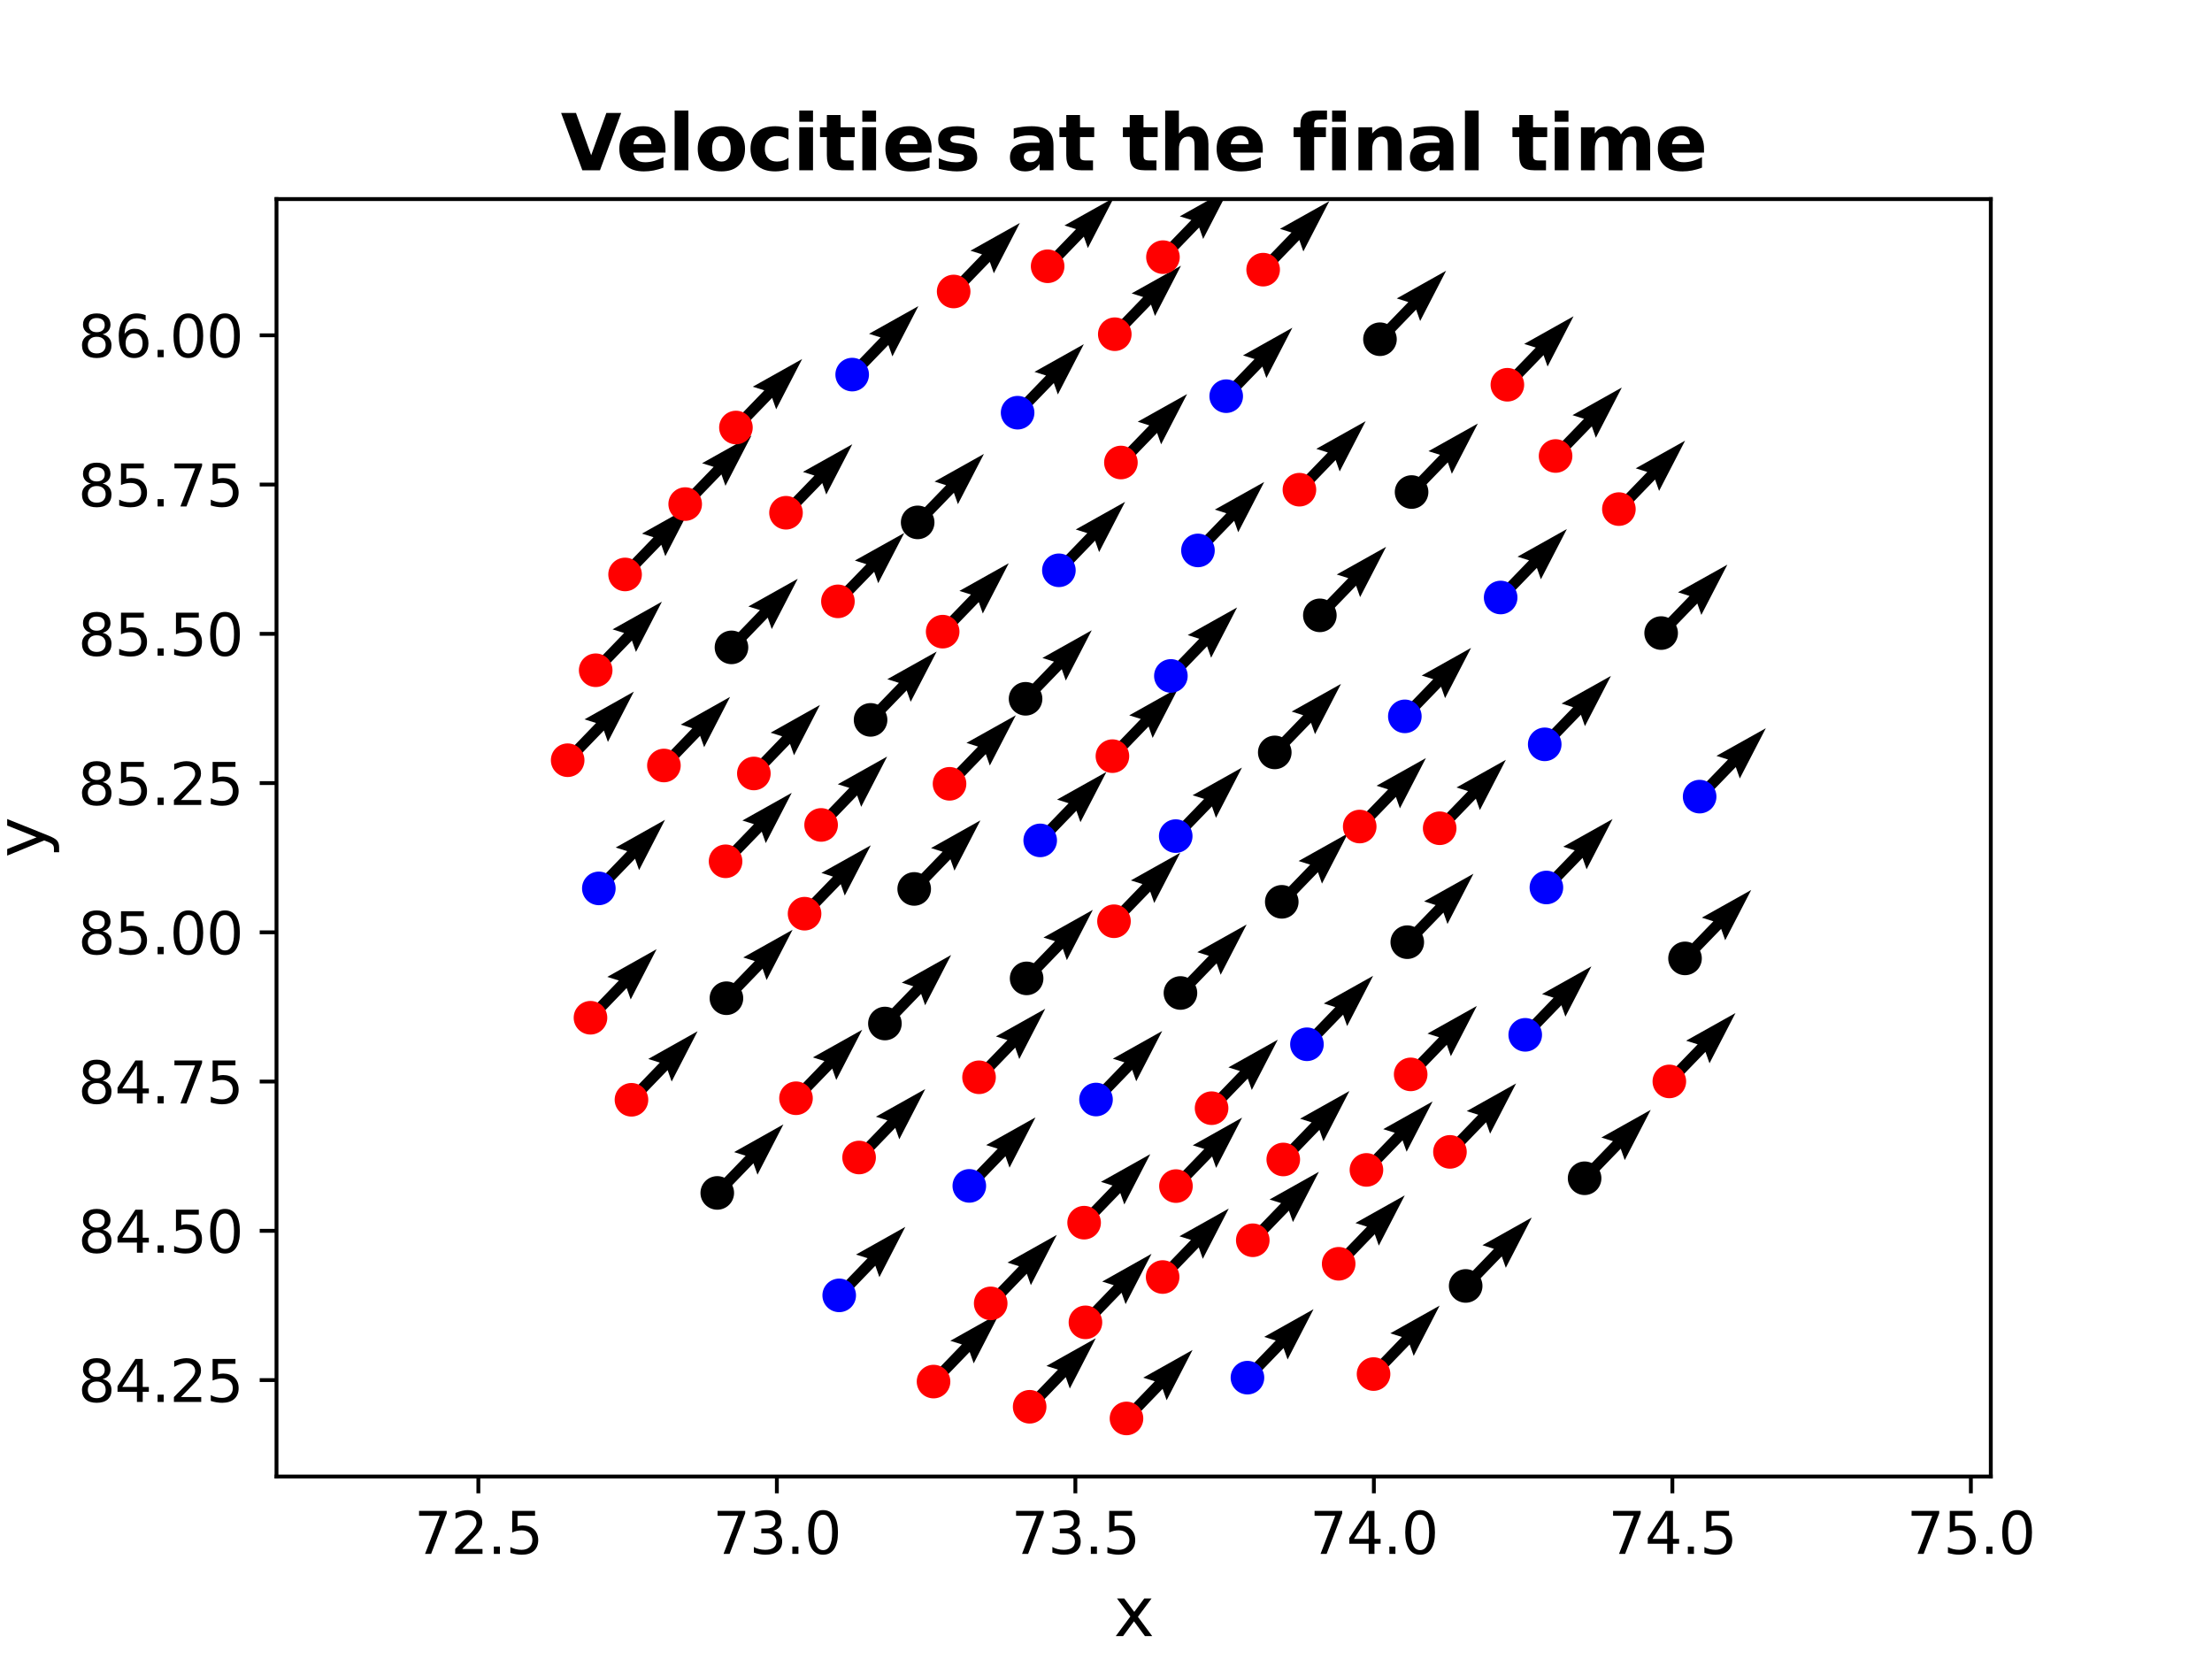 <?xml version="1.0" encoding="utf-8" standalone="no"?>
<!DOCTYPE svg PUBLIC "-//W3C//DTD SVG 1.1//EN"
  "http://www.w3.org/Graphics/SVG/1.1/DTD/svg11.dtd">
<svg xmlns:xlink="http://www.w3.org/1999/xlink" width="460.8pt" height="345.6pt" viewBox="0 0 460.8 345.6" xmlns="http://www.w3.org/2000/svg" version="1.1">
 <defs>
  <style type="text/css">*{stroke-linejoin: round; stroke-linecap: butt}</style>
 </defs>
 <g id="figure_1">
  <g id="patch_1">
   <path d="M 0 345.6 
L 460.8 345.6 
L 460.8 0 
L 0 0 
z
" style="fill: #ffffff"/>
  </g>
  <g id="axes_1">
   <g id="patch_2">
    <path d="M 57.6 307.584 
L 414.72 307.584 
L 414.72 41.472 
L 57.6 41.472 
z
" style="fill: #ffffff"/>
   </g>
   <g id="Quiver_1">
    <path d="M 243.105 140.024 
L 249.833 133.064 
L 247.425 132.306 
L 257.71 126.542 
L 252.296 137.016 
L 251.457 134.634 
L 244.729 141.593 
L 243.105 140.024 
" clip-path="url(#p0f13928bd6)"/>
    <path d="M 353.252 165.167 
L 359.973 158.221 
L 357.565 157.462 
L 367.852 151.702 
L 362.434 162.174 
L 361.596 159.792 
L 354.875 166.737 
L 353.252 165.167 
" clip-path="url(#p0f13928bd6)"/>
    <path d="M 174.01 269.067 
L 180.727 262.105 
L 178.317 261.349 
L 188.596 255.574 
L 183.193 266.054 
L 182.352 263.673 
L 175.635 270.635 
L 174.01 269.067 
" clip-path="url(#p0f13928bd6)"/>
    <path d="M 201.113 246.26 
L 207.837 239.295 
L 205.428 238.539 
L 215.709 232.767 
L 210.302 243.245 
L 209.462 240.864 
L 202.738 247.829 
L 201.113 246.26 
" clip-path="url(#p0f13928bd6)"/>
    <path d="M 271.448 216.755 
L 278.17 209.801 
L 275.761 209.043 
L 286.046 203.278 
L 280.633 213.752 
L 279.794 211.37 
L 273.072 218.325 
L 271.448 216.755 
" clip-path="url(#p0f13928bd6)"/>
    <path d="M 259.054 286.207 
L 265.762 279.257 
L 263.353 278.501 
L 273.634 272.729 
L 268.228 283.207 
L 267.387 280.826 
L 260.679 287.776 
L 259.054 286.207 
" clip-path="url(#p0f13928bd6)"/>
    <path d="M 248.746 113.879 
L 255.479 106.921 
L 253.07 106.162 
L 263.358 100.402 
L 257.94 110.874 
L 257.102 108.491 
L 250.369 115.45 
L 248.746 113.879 
" clip-path="url(#p0f13928bd6)"/>
    <path d="M 311.802 123.687 
L 318.534 116.727 
L 316.126 115.968 
L 326.412 110.206 
L 320.996 120.679 
L 320.158 118.297 
L 313.426 125.257 
L 311.802 123.687 
" clip-path="url(#p0f13928bd6)"/>
    <path d="M 176.713 77.25 
L 183.439 70.293 
L 181.03 69.535 
L 191.315 63.77 
L 185.902 74.244 
L 185.063 71.863 
L 178.337 78.82 
L 176.713 77.25 
" clip-path="url(#p0f13928bd6)"/>
    <path d="M 291.842 148.445 
L 298.573 141.485 
L 296.165 140.727 
L 306.451 134.965 
L 301.035 145.437 
L 300.197 143.055 
L 293.466 150.015 
L 291.842 148.445 
" clip-path="url(#p0f13928bd6)"/>
    <path d="M 320.982 154.275 
L 327.708 147.321 
L 325.3 146.562 
L 335.587 140.801 
L 330.17 151.273 
L 329.332 148.891 
L 322.605 155.845 
L 320.982 154.275 
" clip-path="url(#p0f13928bd6)"/>
    <path d="M 254.629 81.747 
L 261.349 74.794 
L 258.94 74.037 
L 269.224 68.271 
L 263.812 78.746 
L 262.973 76.364 
L 256.253 83.317 
L 254.629 81.747 
" clip-path="url(#p0f13928bd6)"/>
    <path d="M 123.936 184.285 
L 130.666 177.312 
L 128.257 176.556 
L 138.537 170.782 
L 133.133 181.261 
L 132.292 178.88 
L 125.561 185.854 
L 123.936 184.285 
" clip-path="url(#p0f13928bd6)"/>
    <path d="M 244.112 173.394 
L 250.846 166.424 
L 248.437 165.667 
L 258.721 159.9 
L 253.31 170.375 
L 252.471 167.993 
L 245.736 174.963 
L 244.112 173.394 
" clip-path="url(#p0f13928bd6)"/>
    <path d="M 316.921 214.788 
L 323.641 207.838 
L 321.232 207.08 
L 331.517 201.316 
L 326.103 211.79 
L 325.264 209.408 
L 318.544 216.358 
L 316.921 214.788 
" clip-path="url(#p0f13928bd6)"/>
    <path d="M 227.507 228.265 
L 234.233 221.303 
L 231.824 220.546 
L 242.106 214.777 
L 236.697 225.253 
L 235.857 222.872 
L 229.132 229.835 
L 227.507 228.265 
" clip-path="url(#p0f13928bd6)"/>
    <path d="M 321.332 184.095 
L 328.052 177.144 
L 325.643 176.386 
L 335.929 170.622 
L 330.515 181.096 
L 329.676 178.714 
L 322.956 185.665 
L 321.332 184.095 
" clip-path="url(#p0f13928bd6)"/>
    <path d="M 215.881 174.285 
L 222.614 167.324 
L 220.205 166.566 
L 230.492 160.803 
L 225.076 171.276 
L 224.237 168.894 
L 217.505 175.855 
L 215.881 174.285 
" clip-path="url(#p0f13928bd6)"/>
    <path d="M 211.175 85.187 
L 217.905 78.224 
L 215.496 77.467 
L 225.78 71.701 
L 220.368 82.176 
L 219.529 79.794 
L 212.799 86.756 
L 211.175 85.187 
" clip-path="url(#p0f13928bd6)"/>
    <path d="M 219.774 118.02 
L 226.503 111.06 
L 224.094 110.302 
L 234.38 104.538 
L 228.966 115.012 
L 228.127 112.63 
L 221.398 119.59 
L 219.774 118.02 
" clip-path="url(#p0f13928bd6)"/>
    <path d="M 195.563 130.799 
L 202.271 123.857 
L 199.862 123.1 
L 210.146 117.333 
L 204.735 127.808 
L 203.896 125.426 
L 197.187 132.369 
L 195.563 130.799 
" clip-path="url(#p0f13928bd6)"/>
    <path d="M 336.433 105.27 
L 343.158 98.319 
L 340.749 97.56 
L 351.036 91.799 
L 345.619 102.271 
L 344.781 99.889 
L 338.056 106.84 
L 336.433 105.27 
" clip-path="url(#p0f13928bd6)"/>
    <path d="M 278.057 262.487 
L 284.768 255.538 
L 282.359 254.781 
L 292.641 249.012 
L 287.233 259.489 
L 286.393 257.107 
L 279.682 264.056 
L 278.057 262.487 
" clip-path="url(#p0f13928bd6)"/>
    <path d="M 203.14 223.633 
L 209.869 216.667 
L 207.46 215.91 
L 217.743 210.142 
L 212.333 220.618 
L 211.493 218.236 
L 204.764 225.202 
L 203.14 223.633 
" clip-path="url(#p0f13928bd6)"/>
    <path d="M 152.496 88.276 
L 159.225 81.314 
L 156.816 80.557 
L 167.101 74.791 
L 161.688 85.266 
L 160.849 82.884 
L 154.12 89.846 
L 152.496 88.276 
" clip-path="url(#p0f13928bd6)"/>
    <path d="M 299.1 171.757 
L 305.823 164.803 
L 303.414 164.045 
L 313.7 158.281 
L 308.286 168.755 
L 307.447 166.373 
L 300.724 173.327 
L 299.1 171.757 
" clip-path="url(#p0f13928bd6)"/>
    <path d="M 205.568 270.735 
L 212.279 263.776 
L 209.869 263.021 
L 220.148 257.244 
L 214.747 267.725 
L 213.905 265.344 
L 207.193 272.303 
L 205.568 270.735 
" clip-path="url(#p0f13928bd6)"/>
    <path d="M 170.241 171.064 
L 176.936 164.131 
L 174.526 163.375 
L 184.808 157.605 
L 179.401 168.082 
L 178.56 165.7 
L 171.866 172.633 
L 170.241 171.064 
" clip-path="url(#p0f13928bd6)"/>
    <path d="M 217.431 54.685 
L 224.154 47.727 
L 221.745 46.97 
L 232.028 41.203 
L 226.618 51.678 
L 225.778 49.297 
L 219.055 56.255 
L 217.431 54.685 
" clip-path="url(#p0f13928bd6)"/>
    <path d="M 213.682 292.271 
L 220.394 285.314 
L 217.985 284.558 
L 228.264 278.783 
L 222.861 289.263 
L 222.02 286.882 
L 215.307 293.839 
L 213.682 292.271 
" clip-path="url(#p0f13928bd6)"/>
    <path d="M 285.324 285.457 
L 292.032 278.51 
L 289.623 277.754 
L 299.904 271.983 
L 294.497 282.46 
L 293.657 280.079 
L 286.949 287.026 
L 285.324 285.457 
" clip-path="url(#p0f13928bd6)"/>
    <path d="M 193.662 287.025 
L 200.375 280.066 
L 197.966 279.31 
L 208.245 273.536 
L 202.842 284.015 
L 202.001 281.634 
L 195.287 288.593 
L 193.662 287.025 
" clip-path="url(#p0f13928bd6)"/>
    <path d="M 232.695 95.564 
L 239.418 88.613 
L 237.009 87.855 
L 247.295 82.092 
L 241.88 92.565 
L 241.041 90.183 
L 234.319 97.134 
L 232.695 95.564 
" clip-path="url(#p0f13928bd6)"/>
    <path d="M 156.229 160.346 
L 162.941 153.385 
L 160.531 152.631 
L 170.809 146.853 
L 165.409 157.334 
L 164.567 154.953 
L 157.855 161.914 
L 156.229 160.346 
" clip-path="url(#p0f13928bd6)"/>
    <path d="M 251.584 230.071 
L 258.306 223.115 
L 255.897 222.357 
L 266.181 216.591 
L 260.769 227.066 
L 259.93 224.684 
L 253.208 231.64 
L 251.584 230.071 
" clip-path="url(#p0f13928bd6)"/>
    <path d="M 165.009 228 
L 171.745 221.033 
L 169.336 220.275 
L 179.621 214.511 
L 174.207 224.985 
L 173.368 222.603 
L 166.633 229.57 
L 165.009 228 
" clip-path="url(#p0f13928bd6)"/>
    <path d="M 129.404 118.887 
L 136.137 111.916 
L 133.728 111.159 
L 144.01 105.39 
L 138.601 115.867 
L 137.761 113.485 
L 131.028 120.456 
L 129.404 118.887 
" clip-path="url(#p0f13928bd6)"/>
    <path d="M 283.842 242.93 
L 290.558 235.98 
L 288.149 235.222 
L 298.433 229.456 
L 293.022 239.931 
L 292.182 237.549 
L 285.466 244.499 
L 283.842 242.93 
" clip-path="url(#p0f13928bd6)"/>
    <path d="M 162.927 106.03 
L 169.668 99.066 
L 167.26 98.306 
L 177.549 92.548 
L 172.129 103.019 
L 171.291 100.636 
L 164.55 107.601 
L 162.927 106.03 
" clip-path="url(#p0f13928bd6)"/>
    <path d="M 282.44 171.4 
L 289.165 164.443 
L 286.757 163.685 
L 297.042 157.921 
L 291.628 168.395 
L 290.789 166.013 
L 284.064 172.97 
L 282.44 171.4 
" clip-path="url(#p0f13928bd6)"/>
    <path d="M 150.339 178.639 
L 157.059 171.686 
L 154.651 170.928 
L 164.935 165.162 
L 159.523 175.637 
L 158.684 173.255 
L 151.963 180.209 
L 150.339 178.639 
" clip-path="url(#p0f13928bd6)"/>
    <path d="M 262.324 55.388 
L 269.046 48.432 
L 266.637 47.674 
L 276.921 41.908 
L 271.51 52.383 
L 270.67 50.001 
L 263.948 56.957 
L 262.324 55.388 
" clip-path="url(#p0f13928bd6)"/>
    <path d="M 178.152 240.346 
L 184.875 233.386 
L 182.466 232.629 
L 192.749 226.86 
L 187.34 237.336 
L 186.5 234.955 
L 179.777 241.915 
L 178.152 240.346 
" clip-path="url(#p0f13928bd6)"/>
    <path d="M 137.491 158.684 
L 144.219 151.706 
L 141.81 150.951 
L 152.087 145.174 
L 146.687 155.655 
L 145.845 153.274 
L 139.117 160.252 
L 137.491 158.684 
" clip-path="url(#p0f13928bd6)"/>
    <path d="M 233.855 294.704 
L 240.565 287.749 
L 238.155 286.994 
L 248.434 281.219 
L 243.031 291.698 
L 242.19 289.318 
L 235.481 296.272 
L 233.855 294.704 
" clip-path="url(#p0f13928bd6)"/>
    <path d="M 260.165 257.585 
L 266.878 250.633 
L 264.469 249.876 
L 274.75 244.106 
L 269.343 254.583 
L 268.503 252.202 
L 261.79 259.153 
L 260.165 257.585 
" clip-path="url(#p0f13928bd6)"/>
    <path d="M 244.16 246.301 
L 250.878 239.345 
L 248.469 238.589 
L 258.751 232.819 
L 253.343 243.296 
L 252.503 240.915 
L 245.785 247.87 
L 244.16 246.301 
" clip-path="url(#p0f13928bd6)"/>
    <path d="M 122.195 211.233 
L 128.919 204.259 
L 126.509 203.504 
L 136.787 197.727 
L 131.387 208.208 
L 130.545 205.827 
L 123.82 212.801 
L 122.195 211.233 
" clip-path="url(#p0f13928bd6)"/>
    <path d="M 166.795 189.553 
L 173.52 182.609 
L 171.112 181.849 
L 181.402 176.093 
L 175.979 186.563 
L 175.142 184.181 
L 168.418 191.125 
L 166.795 189.553 
" clip-path="url(#p0f13928bd6)"/>
    <path d="M 173.744 124.487 
L 180.487 117.534 
L 178.08 116.772 
L 188.374 111.024 
L 182.944 121.489 
L 182.108 119.106 
L 175.366 126.059 
L 173.744 124.487 
" clip-path="url(#p0f13928bd6)"/>
    <path d="M 241.388 265.244 
L 248.1 258.293 
L 245.69 257.536 
L 255.972 251.765 
L 250.565 262.243 
L 249.724 259.861 
L 243.013 266.813 
L 241.388 265.244 
" clip-path="url(#p0f13928bd6)"/>
    <path d="M 266.516 240.756 
L 273.234 233.803 
L 270.825 233.045 
L 281.109 227.278 
L 275.698 237.754 
L 274.858 235.372 
L 268.14 242.325 
L 266.516 240.756 
" clip-path="url(#p0f13928bd6)"/>
    <path d="M 346.942 224.495 
L 353.657 217.552 
L 351.248 216.794 
L 361.534 211.031 
L 356.119 221.504 
L 355.28 219.122 
L 348.566 226.065 
L 346.942 224.495 
" clip-path="url(#p0f13928bd6)"/>
    <path d="M 301.24 239.173 
L 307.956 232.224 
L 305.547 231.466 
L 315.831 225.7 
L 310.419 236.175 
L 309.58 233.794 
L 302.864 240.743 
L 301.24 239.173 
" clip-path="url(#p0f13928bd6)"/>
    <path d="M 123.279 138.84 
L 130.016 131.864 
L 127.607 131.108 
L 137.889 125.338 
L 132.481 135.815 
L 131.641 133.433 
L 124.904 140.409 
L 123.279 138.84 
" clip-path="url(#p0f13928bd6)"/>
    <path d="M 241.451 52.783 
L 248.177 45.824 
L 245.768 45.066 
L 256.052 39.3 
L 250.64 49.775 
L 249.801 47.393 
L 243.075 54.353 
L 241.451 52.783 
" clip-path="url(#p0f13928bd6)"/>
    <path d="M 141.926 104.224 
L 148.662 97.255 
L 146.253 96.497 
L 156.538 90.731 
L 151.125 101.206 
L 150.286 98.824 
L 143.55 105.793 
L 141.926 104.224 
" clip-path="url(#p0f13928bd6)"/>
    <path d="M 230.925 156.735 
L 237.647 149.773 
L 235.238 149.017 
L 245.519 143.246 
L 240.112 153.724 
L 239.272 151.342 
L 232.55 158.304 
L 230.925 156.735 
" clip-path="url(#p0f13928bd6)"/>
    <path d="M 313.202 79.367 
L 319.925 72.407 
L 317.516 71.65 
L 327.799 65.882 
L 322.389 76.358 
L 321.55 73.976 
L 314.826 80.936 
L 313.202 79.367 
" clip-path="url(#p0f13928bd6)"/>
    <path d="M 196.993 162.497 
L 203.737 155.524 
L 201.329 154.765 
L 211.615 149.003 
L 206.199 159.476 
L 205.361 157.094 
L 198.616 164.067 
L 196.993 162.497 
" clip-path="url(#p0f13928bd6)"/>
    <path d="M 225.03 253.92 
L 231.749 246.959 
L 229.34 246.203 
L 239.621 240.431 
L 234.215 250.909 
L 233.374 248.528 
L 226.655 255.488 
L 225.03 253.92 
" clip-path="url(#p0f13928bd6)"/>
    <path d="M 323.244 94.21 
L 329.981 87.243 
L 327.572 86.485 
L 337.858 80.722 
L 332.443 91.195 
L 331.605 88.813 
L 324.868 95.78 
L 323.244 94.21 
" clip-path="url(#p0f13928bd6)"/>
    <path d="M 269.88 101.228 
L 276.615 94.261 
L 274.206 93.503 
L 284.491 87.738 
L 279.077 98.212 
L 278.238 95.831 
L 271.503 102.798 
L 269.88 101.228 
" clip-path="url(#p0f13928bd6)"/>
    <path d="M 231.418 68.837 
L 238.145 61.876 
L 235.737 61.118 
L 246.021 55.352 
L 240.609 65.827 
L 239.77 63.445 
L 233.042 70.407 
L 231.418 68.837 
" clip-path="url(#p0f13928bd6)"/>
    <path d="M 117.444 157.584 
L 124.173 150.611 
L 121.763 149.855 
L 132.043 144.081 
L 126.639 154.56 
L 125.798 152.179 
L 119.069 159.152 
L 117.444 157.584 
" clip-path="url(#p0f13928bd6)"/>
    <path d="M 197.851 59.938 
L 204.573 52.981 
L 202.164 52.224 
L 212.447 46.456 
L 207.037 56.932 
L 206.197 54.55 
L 199.475 61.508 
L 197.851 59.938 
" clip-path="url(#p0f13928bd6)"/>
    <path d="M 293.057 223.029 
L 299.777 216.077 
L 297.368 215.319 
L 307.653 209.555 
L 302.24 220.029 
L 301.401 217.647 
L 294.681 224.599 
L 293.057 223.029 
" clip-path="url(#p0f13928bd6)"/>
    <path d="M 231.251 191.129 
L 237.987 184.163 
L 235.578 183.405 
L 245.864 177.641 
L 240.449 188.115 
L 239.611 185.733 
L 232.875 192.699 
L 231.251 191.129 
" clip-path="url(#p0f13928bd6)"/>
    <path d="M 130.733 228.321 
L 137.45 221.358 
L 135.041 220.602 
L 145.32 214.827 
L 139.918 225.307 
L 139.076 222.926 
L 132.359 229.889 
L 130.733 228.321 
" clip-path="url(#p0f13928bd6)"/>
    <path d="M 225.304 274.685 
L 232.014 267.728 
L 229.604 266.973 
L 239.882 261.196 
L 234.481 271.677 
L 233.64 269.296 
L 226.93 276.253 
L 225.304 274.685 
" clip-path="url(#p0f13928bd6)"/>
    <path d="M 213.051 203.031 
L 219.78 196.065 
L 217.371 195.308 
L 227.654 189.539 
L 222.245 200.016 
L 221.405 197.634 
L 214.676 204.6 
L 213.051 203.031 
" clip-path="url(#p0f13928bd6)"/>
    <path d="M 350.209 198.867 
L 356.926 191.922 
L 354.518 191.163 
L 364.804 185.401 
L 359.388 195.874 
L 358.55 193.492 
L 351.832 200.437 
L 350.209 198.867 
" clip-path="url(#p0f13928bd6)"/>
    <path d="M 148.608 247.725 
L 155.33 240.758 
L 152.92 240.003 
L 163.2 234.228 
L 157.797 244.707 
L 156.955 242.326 
L 150.233 249.293 
L 148.608 247.725 
" clip-path="url(#p0f13928bd6)"/>
    <path d="M 189.632 184.397 
L 196.363 177.425 
L 193.953 176.669 
L 204.235 170.898 
L 198.828 181.375 
L 197.987 178.994 
L 191.257 185.965 
L 189.632 184.397 
" clip-path="url(#p0f13928bd6)"/>
    <path d="M 183.53 212.434 
L 190.261 205.466 
L 187.852 204.709 
L 198.135 198.941 
L 192.725 209.417 
L 191.885 207.035 
L 185.154 214.003 
L 183.53 212.434 
" clip-path="url(#p0f13928bd6)"/>
    <path d="M 293.247 101.716 
L 299.983 94.751 
L 297.574 93.992 
L 307.86 88.23 
L 302.445 98.703 
L 301.606 96.321 
L 294.87 103.286 
L 293.247 101.716 
" clip-path="url(#p0f13928bd6)"/>
    <path d="M 245.097 206.073 
L 251.824 199.113 
L 249.415 198.355 
L 259.699 192.589 
L 254.287 203.064 
L 253.448 200.683 
L 246.721 207.643 
L 245.097 206.073 
" clip-path="url(#p0f13928bd6)"/>
    <path d="M 329.291 244.668 
L 336.003 237.724 
L 333.594 236.966 
L 343.879 231.201 
L 338.466 241.675 
L 337.627 239.294 
L 330.915 246.237 
L 329.291 244.668 
" clip-path="url(#p0f13928bd6)"/>
    <path d="M 180.544 149.179 
L 187.252 142.248 
L 184.843 141.489 
L 195.131 135.73 
L 189.713 146.201 
L 188.875 143.819 
L 182.168 150.75 
L 180.544 149.179 
" clip-path="url(#p0f13928bd6)"/>
    <path d="M 212.833 144.788 
L 219.559 137.823 
L 217.15 137.066 
L 227.431 131.295 
L 222.024 141.773 
L 221.184 139.392 
L 214.458 146.357 
L 212.833 144.788 
" clip-path="url(#p0f13928bd6)"/>
    <path d="M 286.66 69.884 
L 293.381 62.926 
L 290.972 62.169 
L 301.254 56.4 
L 295.845 66.876 
L 295.005 64.495 
L 288.285 71.453 
L 286.66 69.884 
" clip-path="url(#p0f13928bd6)"/>
    <path d="M 274.137 127.404 
L 280.874 120.438 
L 278.465 119.679 
L 288.751 113.916 
L 283.336 124.39 
L 282.497 122.008 
L 275.761 128.974 
L 274.137 127.404 
" clip-path="url(#p0f13928bd6)"/>
    <path d="M 151.566 134.076 
L 158.309 127.095 
L 155.9 126.338 
L 166.183 120.57 
L 160.773 131.046 
L 159.934 128.665 
L 153.191 135.645 
L 151.566 134.076 
" clip-path="url(#p0f13928bd6)"/>
    <path d="M 304.514 267.101 
L 311.223 260.156 
L 308.814 259.399 
L 319.097 253.63 
L 313.688 264.106 
L 312.848 261.725 
L 306.138 268.671 
L 304.514 267.101 
" clip-path="url(#p0f13928bd6)"/>
    <path d="M 190.355 108.039 
L 197.09 101.079 
L 194.681 100.32 
L 204.969 94.56 
L 199.551 105.031 
L 198.713 102.649 
L 191.978 109.61 
L 190.355 108.039 
" clip-path="url(#p0f13928bd6)"/>
    <path d="M 150.516 207.165 
L 157.234 200.212 
L 154.825 199.455 
L 165.108 193.687 
L 159.698 204.163 
L 158.858 201.781 
L 152.141 208.734 
L 150.516 207.165 
" clip-path="url(#p0f13928bd6)"/>
    <path d="M 345.235 131.095 
L 351.961 124.145 
L 349.553 123.386 
L 359.841 117.627 
L 354.422 128.098 
L 353.584 125.716 
L 346.858 132.666 
L 345.235 131.095 
" clip-path="url(#p0f13928bd6)"/>
    <path d="M 292.35 195.488 
L 299.072 188.534 
L 296.663 187.777 
L 306.948 182.012 
L 301.535 192.486 
L 300.696 190.104 
L 293.974 197.057 
L 292.35 195.488 
" clip-path="url(#p0f13928bd6)"/>
    <path d="M 266.204 187.081 
L 272.929 180.122 
L 270.52 179.365 
L 280.804 173.599 
L 275.392 184.074 
L 274.553 181.692 
L 267.828 188.651 
L 266.204 187.081 
" clip-path="url(#p0f13928bd6)"/>
    <path d="M 264.746 155.956 
L 271.48 148.99 
L 269.071 148.232 
L 279.356 142.467 
L 273.943 152.942 
L 273.104 150.56 
L 266.37 157.526 
L 264.746 155.956 
" clip-path="url(#p0f13928bd6)"/>
   </g>
   <g id="matplotlib.axis_1">
    <g id="xtick_1">
     <g id="line2d_1">
      <defs>
       <path id="m86aa81bf0e" d="M 0 0 
L 0 3.5 
" style="stroke: #000000; stroke-width: 0.8"/>
      </defs>
      <g>
       <use xlink:href="#m86aa81bf0e" x="99.651" y="307.584" style="stroke: #000000; stroke-width: 0.8"/>
      </g>
     </g>
     <g id="text_1">
      <!-- 72.5 -->
      <g transform="translate(86.292 323.702) scale(0.12 -0.12)">
       <defs>
        <path id="DejaVuSans-37" d="M 525 4666 
L 3525 4666 
L 3525 4397 
L 1831 0 
L 1172 0 
L 2766 4134 
L 525 4134 
L 525 4666 
z
" transform="scale(0.016)"/>
        <path id="DejaVuSans-32" d="M 1228 531 
L 3431 531 
L 3431 0 
L 469 0 
L 469 531 
Q 828 903 1448 1529 
Q 2069 2156 2228 2338 
Q 2531 2678 2651 2914 
Q 2772 3150 2772 3378 
Q 2772 3750 2511 3984 
Q 2250 4219 1831 4219 
Q 1534 4219 1204 4116 
Q 875 4013 500 3803 
L 500 4441 
Q 881 4594 1212 4672 
Q 1544 4750 1819 4750 
Q 2544 4750 2975 4387 
Q 3406 4025 3406 3419 
Q 3406 3131 3298 2873 
Q 3191 2616 2906 2266 
Q 2828 2175 2409 1742 
Q 1991 1309 1228 531 
z
" transform="scale(0.016)"/>
        <path id="DejaVuSans-2e" d="M 684 794 
L 1344 794 
L 1344 0 
L 684 0 
L 684 794 
z
" transform="scale(0.016)"/>
        <path id="DejaVuSans-35" d="M 691 4666 
L 3169 4666 
L 3169 4134 
L 1269 4134 
L 1269 2991 
Q 1406 3038 1543 3061 
Q 1681 3084 1819 3084 
Q 2600 3084 3056 2656 
Q 3513 2228 3513 1497 
Q 3513 744 3044 326 
Q 2575 -91 1722 -91 
Q 1428 -91 1123 -41 
Q 819 9 494 109 
L 494 744 
Q 775 591 1075 516 
Q 1375 441 1709 441 
Q 2250 441 2565 725 
Q 2881 1009 2881 1497 
Q 2881 1984 2565 2268 
Q 2250 2553 1709 2553 
Q 1456 2553 1204 2497 
Q 953 2441 691 2322 
L 691 4666 
z
" transform="scale(0.016)"/>
       </defs>
       <use xlink:href="#DejaVuSans-37"/>
       <use xlink:href="#DejaVuSans-32" x="63.623"/>
       <use xlink:href="#DejaVuSans-2e" x="127.246"/>
       <use xlink:href="#DejaVuSans-35" x="159.033"/>
      </g>
     </g>
    </g>
    <g id="xtick_2">
     <g id="line2d_2">
      <g>
       <use xlink:href="#m86aa81bf0e" x="161.835" y="307.584" style="stroke: #000000; stroke-width: 0.8"/>
      </g>
     </g>
     <g id="text_2">
      <!-- 73.0 -->
      <g transform="translate(148.475 323.702) scale(0.12 -0.12)">
       <defs>
        <path id="DejaVuSans-33" d="M 2597 2516 
Q 3050 2419 3304 2112 
Q 3559 1806 3559 1356 
Q 3559 666 3084 287 
Q 2609 -91 1734 -91 
Q 1441 -91 1130 -33 
Q 819 25 488 141 
L 488 750 
Q 750 597 1062 519 
Q 1375 441 1716 441 
Q 2309 441 2620 675 
Q 2931 909 2931 1356 
Q 2931 1769 2642 2001 
Q 2353 2234 1838 2234 
L 1294 2234 
L 1294 2753 
L 1863 2753 
Q 2328 2753 2575 2939 
Q 2822 3125 2822 3475 
Q 2822 3834 2567 4026 
Q 2313 4219 1838 4219 
Q 1578 4219 1281 4162 
Q 984 4106 628 3988 
L 628 4550 
Q 988 4650 1302 4700 
Q 1616 4750 1894 4750 
Q 2613 4750 3031 4423 
Q 3450 4097 3450 3541 
Q 3450 3153 3228 2886 
Q 3006 2619 2597 2516 
z
" transform="scale(0.016)"/>
        <path id="DejaVuSans-30" d="M 2034 4250 
Q 1547 4250 1301 3770 
Q 1056 3291 1056 2328 
Q 1056 1369 1301 889 
Q 1547 409 2034 409 
Q 2525 409 2770 889 
Q 3016 1369 3016 2328 
Q 3016 3291 2770 3770 
Q 2525 4250 2034 4250 
z
M 2034 4750 
Q 2819 4750 3233 4129 
Q 3647 3509 3647 2328 
Q 3647 1150 3233 529 
Q 2819 -91 2034 -91 
Q 1250 -91 836 529 
Q 422 1150 422 2328 
Q 422 3509 836 4129 
Q 1250 4750 2034 4750 
z
" transform="scale(0.016)"/>
       </defs>
       <use xlink:href="#DejaVuSans-37"/>
       <use xlink:href="#DejaVuSans-33" x="63.623"/>
       <use xlink:href="#DejaVuSans-2e" x="127.246"/>
       <use xlink:href="#DejaVuSans-30" x="159.033"/>
      </g>
     </g>
    </g>
    <g id="xtick_3">
     <g id="line2d_3">
      <g>
       <use xlink:href="#m86aa81bf0e" x="224.018" y="307.584" style="stroke: #000000; stroke-width: 0.8"/>
      </g>
     </g>
     <g id="text_3">
      <!-- 73.5 -->
      <g transform="translate(210.659 323.702) scale(0.12 -0.12)">
       <use xlink:href="#DejaVuSans-37"/>
       <use xlink:href="#DejaVuSans-33" x="63.623"/>
       <use xlink:href="#DejaVuSans-2e" x="127.246"/>
       <use xlink:href="#DejaVuSans-35" x="159.033"/>
      </g>
     </g>
    </g>
    <g id="xtick_4">
     <g id="line2d_4">
      <g>
       <use xlink:href="#m86aa81bf0e" x="286.201" y="307.584" style="stroke: #000000; stroke-width: 0.8"/>
      </g>
     </g>
     <g id="text_4">
      <!-- 74.0 -->
      <g transform="translate(272.842 323.702) scale(0.12 -0.12)">
       <defs>
        <path id="DejaVuSans-34" d="M 2419 4116 
L 825 1625 
L 2419 1625 
L 2419 4116 
z
M 2253 4666 
L 3047 4666 
L 3047 1625 
L 3713 1625 
L 3713 1100 
L 3047 1100 
L 3047 0 
L 2419 0 
L 2419 1100 
L 313 1100 
L 313 1709 
L 2253 4666 
z
" transform="scale(0.016)"/>
       </defs>
       <use xlink:href="#DejaVuSans-37"/>
       <use xlink:href="#DejaVuSans-34" x="63.623"/>
       <use xlink:href="#DejaVuSans-2e" x="127.246"/>
       <use xlink:href="#DejaVuSans-30" x="159.033"/>
      </g>
     </g>
    </g>
    <g id="xtick_5">
     <g id="line2d_5">
      <g>
       <use xlink:href="#m86aa81bf0e" x="348.385" y="307.584" style="stroke: #000000; stroke-width: 0.8"/>
      </g>
     </g>
     <g id="text_5">
      <!-- 74.5 -->
      <g transform="translate(335.025 323.702) scale(0.12 -0.12)">
       <use xlink:href="#DejaVuSans-37"/>
       <use xlink:href="#DejaVuSans-34" x="63.623"/>
       <use xlink:href="#DejaVuSans-2e" x="127.246"/>
       <use xlink:href="#DejaVuSans-35" x="159.033"/>
      </g>
     </g>
    </g>
    <g id="xtick_6">
     <g id="line2d_6">
      <g>
       <use xlink:href="#m86aa81bf0e" x="410.568" y="307.584" style="stroke: #000000; stroke-width: 0.8"/>
      </g>
     </g>
     <g id="text_6">
      <!-- 75.0 -->
      <g transform="translate(397.209 323.702) scale(0.12 -0.12)">
       <use xlink:href="#DejaVuSans-37"/>
       <use xlink:href="#DejaVuSans-35" x="63.623"/>
       <use xlink:href="#DejaVuSans-2e" x="127.246"/>
       <use xlink:href="#DejaVuSans-30" x="159.033"/>
      </g>
     </g>
    </g>
    <g id="text_7">
     <!-- x -->
     <g transform="translate(232.017 340.836) scale(0.14 -0.14)">
      <defs>
       <path id="DejaVuSans-78" d="M 3513 3500 
L 2247 1797 
L 3578 0 
L 2900 0 
L 1881 1375 
L 863 0 
L 184 0 
L 1544 1831 
L 300 3500 
L 978 3500 
L 1906 2253 
L 2834 3500 
L 3513 3500 
z
" transform="scale(0.016)"/>
      </defs>
      <use xlink:href="#DejaVuSans-78"/>
     </g>
    </g>
   </g>
   <g id="matplotlib.axis_2">
    <g id="ytick_1">
     <g id="line2d_7">
      <defs>
       <path id="mef97a43955" d="M 0 0 
L -3.5 0 
" style="stroke: #000000; stroke-width: 0.8"/>
      </defs>
      <g>
       <use xlink:href="#mef97a43955" x="57.6" y="287.494" style="stroke: #000000; stroke-width: 0.8"/>
      </g>
     </g>
     <g id="text_8">
      <!-- 84.25 -->
      <g transform="translate(16.246 292.053) scale(0.12 -0.12)">
       <defs>
        <path id="DejaVuSans-38" d="M 2034 2216 
Q 1584 2216 1326 1975 
Q 1069 1734 1069 1313 
Q 1069 891 1326 650 
Q 1584 409 2034 409 
Q 2484 409 2743 651 
Q 3003 894 3003 1313 
Q 3003 1734 2745 1975 
Q 2488 2216 2034 2216 
z
M 1403 2484 
Q 997 2584 770 2862 
Q 544 3141 544 3541 
Q 544 4100 942 4425 
Q 1341 4750 2034 4750 
Q 2731 4750 3128 4425 
Q 3525 4100 3525 3541 
Q 3525 3141 3298 2862 
Q 3072 2584 2669 2484 
Q 3125 2378 3379 2068 
Q 3634 1759 3634 1313 
Q 3634 634 3220 271 
Q 2806 -91 2034 -91 
Q 1263 -91 848 271 
Q 434 634 434 1313 
Q 434 1759 690 2068 
Q 947 2378 1403 2484 
z
M 1172 3481 
Q 1172 3119 1398 2916 
Q 1625 2713 2034 2713 
Q 2441 2713 2670 2916 
Q 2900 3119 2900 3481 
Q 2900 3844 2670 4047 
Q 2441 4250 2034 4250 
Q 1625 4250 1398 4047 
Q 1172 3844 1172 3481 
z
" transform="scale(0.016)"/>
       </defs>
       <use xlink:href="#DejaVuSans-38"/>
       <use xlink:href="#DejaVuSans-34" x="63.623"/>
       <use xlink:href="#DejaVuSans-2e" x="127.246"/>
       <use xlink:href="#DejaVuSans-32" x="159.033"/>
       <use xlink:href="#DejaVuSans-35" x="222.656"/>
      </g>
     </g>
    </g>
    <g id="ytick_2">
     <g id="line2d_8">
      <g>
       <use xlink:href="#mef97a43955" x="57.6" y="256.402" style="stroke: #000000; stroke-width: 0.8"/>
      </g>
     </g>
     <g id="text_9">
      <!-- 84.50 -->
      <g transform="translate(16.246 260.961) scale(0.12 -0.12)">
       <use xlink:href="#DejaVuSans-38"/>
       <use xlink:href="#DejaVuSans-34" x="63.623"/>
       <use xlink:href="#DejaVuSans-2e" x="127.246"/>
       <use xlink:href="#DejaVuSans-35" x="159.033"/>
       <use xlink:href="#DejaVuSans-30" x="222.656"/>
      </g>
     </g>
    </g>
    <g id="ytick_3">
     <g id="line2d_9">
      <g>
       <use xlink:href="#mef97a43955" x="57.6" y="225.311" style="stroke: #000000; stroke-width: 0.8"/>
      </g>
     </g>
     <g id="text_10">
      <!-- 84.75 -->
      <g transform="translate(16.246 229.87) scale(0.12 -0.12)">
       <use xlink:href="#DejaVuSans-38"/>
       <use xlink:href="#DejaVuSans-34" x="63.623"/>
       <use xlink:href="#DejaVuSans-2e" x="127.246"/>
       <use xlink:href="#DejaVuSans-37" x="159.033"/>
       <use xlink:href="#DejaVuSans-35" x="222.656"/>
      </g>
     </g>
    </g>
    <g id="ytick_4">
     <g id="line2d_10">
      <g>
       <use xlink:href="#mef97a43955" x="57.6" y="194.219" style="stroke: #000000; stroke-width: 0.8"/>
      </g>
     </g>
     <g id="text_11">
      <!-- 85.00 -->
      <g transform="translate(16.246 198.778) scale(0.12 -0.12)">
       <use xlink:href="#DejaVuSans-38"/>
       <use xlink:href="#DejaVuSans-35" x="63.623"/>
       <use xlink:href="#DejaVuSans-2e" x="127.246"/>
       <use xlink:href="#DejaVuSans-30" x="159.033"/>
       <use xlink:href="#DejaVuSans-30" x="222.656"/>
      </g>
     </g>
    </g>
    <g id="ytick_5">
     <g id="line2d_11">
      <g>
       <use xlink:href="#mef97a43955" x="57.6" y="163.127" style="stroke: #000000; stroke-width: 0.8"/>
      </g>
     </g>
     <g id="text_12">
      <!-- 85.25 -->
      <g transform="translate(16.246 167.686) scale(0.12 -0.12)">
       <use xlink:href="#DejaVuSans-38"/>
       <use xlink:href="#DejaVuSans-35" x="63.623"/>
       <use xlink:href="#DejaVuSans-2e" x="127.246"/>
       <use xlink:href="#DejaVuSans-32" x="159.033"/>
       <use xlink:href="#DejaVuSans-35" x="222.656"/>
      </g>
     </g>
    </g>
    <g id="ytick_6">
     <g id="line2d_12">
      <g>
       <use xlink:href="#mef97a43955" x="57.6" y="132.036" style="stroke: #000000; stroke-width: 0.8"/>
      </g>
     </g>
     <g id="text_13">
      <!-- 85.50 -->
      <g transform="translate(16.246 136.595) scale(0.12 -0.12)">
       <use xlink:href="#DejaVuSans-38"/>
       <use xlink:href="#DejaVuSans-35" x="63.623"/>
       <use xlink:href="#DejaVuSans-2e" x="127.246"/>
       <use xlink:href="#DejaVuSans-35" x="159.033"/>
       <use xlink:href="#DejaVuSans-30" x="222.656"/>
      </g>
     </g>
    </g>
    <g id="ytick_7">
     <g id="line2d_13">
      <g>
       <use xlink:href="#mef97a43955" x="57.6" y="100.944" style="stroke: #000000; stroke-width: 0.8"/>
      </g>
     </g>
     <g id="text_14">
      <!-- 85.75 -->
      <g transform="translate(16.246 105.503) scale(0.12 -0.12)">
       <use xlink:href="#DejaVuSans-38"/>
       <use xlink:href="#DejaVuSans-35" x="63.623"/>
       <use xlink:href="#DejaVuSans-2e" x="127.246"/>
       <use xlink:href="#DejaVuSans-37" x="159.033"/>
       <use xlink:href="#DejaVuSans-35" x="222.656"/>
      </g>
     </g>
    </g>
    <g id="ytick_8">
     <g id="line2d_14">
      <g>
       <use xlink:href="#mef97a43955" x="57.6" y="69.852" style="stroke: #000000; stroke-width: 0.8"/>
      </g>
     </g>
     <g id="text_15">
      <!-- 86.00 -->
      <g transform="translate(16.246 74.411) scale(0.12 -0.12)">
       <defs>
        <path id="DejaVuSans-36" d="M 2113 2584 
Q 1688 2584 1439 2293 
Q 1191 2003 1191 1497 
Q 1191 994 1439 701 
Q 1688 409 2113 409 
Q 2538 409 2786 701 
Q 3034 994 3034 1497 
Q 3034 2003 2786 2293 
Q 2538 2584 2113 2584 
z
M 3366 4563 
L 3366 3988 
Q 3128 4100 2886 4159 
Q 2644 4219 2406 4219 
Q 1781 4219 1451 3797 
Q 1122 3375 1075 2522 
Q 1259 2794 1537 2939 
Q 1816 3084 2150 3084 
Q 2853 3084 3261 2657 
Q 3669 2231 3669 1497 
Q 3669 778 3244 343 
Q 2819 -91 2113 -91 
Q 1303 -91 875 529 
Q 447 1150 447 2328 
Q 447 3434 972 4092 
Q 1497 4750 2381 4750 
Q 2619 4750 2861 4703 
Q 3103 4656 3366 4563 
z
" transform="scale(0.016)"/>
       </defs>
       <use xlink:href="#DejaVuSans-38"/>
       <use xlink:href="#DejaVuSans-36" x="63.623"/>
       <use xlink:href="#DejaVuSans-2e" x="127.246"/>
       <use xlink:href="#DejaVuSans-30" x="159.033"/>
       <use xlink:href="#DejaVuSans-30" x="222.656"/>
      </g>
     </g>
    </g>
    <g id="text_16">
     <!-- y -->
     <g transform="translate(9.335 178.671) rotate(-90) scale(0.14 -0.14)">
      <defs>
       <path id="DejaVuSans-79" d="M 2059 -325 
Q 1816 -950 1584 -1140 
Q 1353 -1331 966 -1331 
L 506 -1331 
L 506 -850 
L 844 -850 
Q 1081 -850 1212 -737 
Q 1344 -625 1503 -206 
L 1606 56 
L 191 3500 
L 800 3500 
L 1894 763 
L 2988 3500 
L 3597 3500 
L 2059 -325 
z
" transform="scale(0.016)"/>
      </defs>
      <use xlink:href="#DejaVuSans-79"/>
     </g>
    </g>
   </g>
   <g id="line2d_15">
    <defs>
     <path id="m45de6f0f42" d="M 0 3 
C 0.796 3 1.559 2.684 2.121 2.121 
C 2.684 1.559 3 0.796 3 0 
C 3 -0.796 2.684 -1.559 2.121 -2.121 
C 1.559 -2.684 0.796 -3 0 -3 
C -0.796 -3 -1.559 -2.684 -2.121 -2.121 
C -2.684 -1.559 -3 -0.796 -3 0 
C -3 0.796 -2.684 1.559 -2.121 2.121 
C -1.559 2.684 -0.796 3 0 3 
z
" style="stroke: #0000ff"/>
    </defs>
    <g clip-path="url(#p0f13928bd6)">
     <use xlink:href="#m45de6f0f42" x="243.917" y="140.809" style="fill: #0000ff; stroke: #0000ff"/>
     <use xlink:href="#m45de6f0f42" x="354.064" y="165.952" style="fill: #0000ff; stroke: #0000ff"/>
     <use xlink:href="#m45de6f0f42" x="174.823" y="269.851" style="fill: #0000ff; stroke: #0000ff"/>
     <use xlink:href="#m45de6f0f42" x="201.925" y="247.044" style="fill: #0000ff; stroke: #0000ff"/>
     <use xlink:href="#m45de6f0f42" x="272.26" y="217.54" style="fill: #0000ff; stroke: #0000ff"/>
     <use xlink:href="#m45de6f0f42" x="259.866" y="286.992" style="fill: #0000ff; stroke: #0000ff"/>
     <use xlink:href="#m45de6f0f42" x="249.557" y="114.665" style="fill: #0000ff; stroke: #0000ff"/>
     <use xlink:href="#m45de6f0f42" x="312.614" y="124.472" style="fill: #0000ff; stroke: #0000ff"/>
     <use xlink:href="#m45de6f0f42" x="177.525" y="78.035" style="fill: #0000ff; stroke: #0000ff"/>
     <use xlink:href="#m45de6f0f42" x="292.654" y="149.23" style="fill: #0000ff; stroke: #0000ff"/>
     <use xlink:href="#m45de6f0f42" x="321.794" y="155.06" style="fill: #0000ff; stroke: #0000ff"/>
     <use xlink:href="#m45de6f0f42" x="255.441" y="82.532" style="fill: #0000ff; stroke: #0000ff"/>
     <use xlink:href="#m45de6f0f42" x="124.749" y="185.07" style="fill: #0000ff; stroke: #0000ff"/>
     <use xlink:href="#m45de6f0f42" x="244.924" y="174.178" style="fill: #0000ff; stroke: #0000ff"/>
     <use xlink:href="#m45de6f0f42" x="317.733" y="215.573" style="fill: #0000ff; stroke: #0000ff"/>
     <use xlink:href="#m45de6f0f42" x="228.32" y="229.05" style="fill: #0000ff; stroke: #0000ff"/>
     <use xlink:href="#m45de6f0f42" x="322.144" y="184.88" style="fill: #0000ff; stroke: #0000ff"/>
     <use xlink:href="#m45de6f0f42" x="216.693" y="175.07" style="fill: #0000ff; stroke: #0000ff"/>
     <use xlink:href="#m45de6f0f42" x="211.987" y="85.972" style="fill: #0000ff; stroke: #0000ff"/>
     <use xlink:href="#m45de6f0f42" x="220.586" y="118.805" style="fill: #0000ff; stroke: #0000ff"/>
    </g>
   </g>
   <g id="line2d_16">
    <defs>
     <path id="ma14d57c88b" d="M 0 3 
C 0.796 3 1.559 2.684 2.121 2.121 
C 2.684 1.559 3 0.796 3 0 
C 3 -0.796 2.684 -1.559 2.121 -2.121 
C 1.559 -2.684 0.796 -3 0 -3 
C -0.796 -3 -1.559 -2.684 -2.121 -2.121 
C -2.684 -1.559 -3 -0.796 -3 0 
C -3 0.796 -2.684 1.559 -2.121 2.121 
C -1.559 2.684 -0.796 3 0 3 
z
" style="stroke: #ff0000"/>
    </defs>
    <g clip-path="url(#p0f13928bd6)">
     <use xlink:href="#ma14d57c88b" x="196.375" y="131.584" style="fill: #ff0000; stroke: #ff0000"/>
     <use xlink:href="#ma14d57c88b" x="337.244" y="106.055" style="fill: #ff0000; stroke: #ff0000"/>
     <use xlink:href="#ma14d57c88b" x="278.87" y="263.271" style="fill: #ff0000; stroke: #ff0000"/>
     <use xlink:href="#ma14d57c88b" x="203.952" y="224.418" style="fill: #ff0000; stroke: #ff0000"/>
     <use xlink:href="#ma14d57c88b" x="153.308" y="89.061" style="fill: #ff0000; stroke: #ff0000"/>
     <use xlink:href="#ma14d57c88b" x="299.912" y="172.542" style="fill: #ff0000; stroke: #ff0000"/>
     <use xlink:href="#ma14d57c88b" x="206.38" y="271.519" style="fill: #ff0000; stroke: #ff0000"/>
     <use xlink:href="#ma14d57c88b" x="171.053" y="171.849" style="fill: #ff0000; stroke: #ff0000"/>
     <use xlink:href="#ma14d57c88b" x="218.243" y="55.47" style="fill: #ff0000; stroke: #ff0000"/>
     <use xlink:href="#ma14d57c88b" x="214.495" y="293.055" style="fill: #ff0000; stroke: #ff0000"/>
     <use xlink:href="#ma14d57c88b" x="286.136" y="286.242" style="fill: #ff0000; stroke: #ff0000"/>
     <use xlink:href="#ma14d57c88b" x="194.474" y="287.809" style="fill: #ff0000; stroke: #ff0000"/>
     <use xlink:href="#ma14d57c88b" x="233.507" y="96.349" style="fill: #ff0000; stroke: #ff0000"/>
     <use xlink:href="#ma14d57c88b" x="157.042" y="161.13" style="fill: #ff0000; stroke: #ff0000"/>
     <use xlink:href="#ma14d57c88b" x="252.396" y="230.855" style="fill: #ff0000; stroke: #ff0000"/>
     <use xlink:href="#ma14d57c88b" x="165.821" y="228.785" style="fill: #ff0000; stroke: #ff0000"/>
     <use xlink:href="#ma14d57c88b" x="130.216" y="119.671" style="fill: #ff0000; stroke: #ff0000"/>
     <use xlink:href="#ma14d57c88b" x="284.654" y="243.715" style="fill: #ff0000; stroke: #ff0000"/>
     <use xlink:href="#ma14d57c88b" x="163.739" y="106.816" style="fill: #ff0000; stroke: #ff0000"/>
     <use xlink:href="#ma14d57c88b" x="283.252" y="172.185" style="fill: #ff0000; stroke: #ff0000"/>
     <use xlink:href="#ma14d57c88b" x="151.151" y="179.424" style="fill: #ff0000; stroke: #ff0000"/>
     <use xlink:href="#ma14d57c88b" x="263.136" y="56.173" style="fill: #ff0000; stroke: #ff0000"/>
     <use xlink:href="#ma14d57c88b" x="178.965" y="241.13" style="fill: #ff0000; stroke: #ff0000"/>
     <use xlink:href="#ma14d57c88b" x="138.304" y="159.468" style="fill: #ff0000; stroke: #ff0000"/>
     <use xlink:href="#ma14d57c88b" x="234.668" y="295.488" style="fill: #ff0000; stroke: #ff0000"/>
     <use xlink:href="#ma14d57c88b" x="260.977" y="258.369" style="fill: #ff0000; stroke: #ff0000"/>
     <use xlink:href="#ma14d57c88b" x="244.973" y="247.085" style="fill: #ff0000; stroke: #ff0000"/>
     <use xlink:href="#ma14d57c88b" x="123.008" y="212.017" style="fill: #ff0000; stroke: #ff0000"/>
     <use xlink:href="#ma14d57c88b" x="167.607" y="190.339" style="fill: #ff0000; stroke: #ff0000"/>
     <use xlink:href="#ma14d57c88b" x="174.555" y="125.273" style="fill: #ff0000; stroke: #ff0000"/>
     <use xlink:href="#ma14d57c88b" x="242.2" y="266.029" style="fill: #ff0000; stroke: #ff0000"/>
     <use xlink:href="#ma14d57c88b" x="267.328" y="241.54" style="fill: #ff0000; stroke: #ff0000"/>
     <use xlink:href="#ma14d57c88b" x="347.754" y="225.28" style="fill: #ff0000; stroke: #ff0000"/>
     <use xlink:href="#ma14d57c88b" x="302.052" y="239.958" style="fill: #ff0000; stroke: #ff0000"/>
     <use xlink:href="#ma14d57c88b" x="124.092" y="139.625" style="fill: #ff0000; stroke: #ff0000"/>
     <use xlink:href="#ma14d57c88b" x="242.263" y="53.568" style="fill: #ff0000; stroke: #ff0000"/>
     <use xlink:href="#ma14d57c88b" x="142.738" y="105.008" style="fill: #ff0000; stroke: #ff0000"/>
     <use xlink:href="#ma14d57c88b" x="231.737" y="157.52" style="fill: #ff0000; stroke: #ff0000"/>
     <use xlink:href="#ma14d57c88b" x="314.014" y="80.151" style="fill: #ff0000; stroke: #ff0000"/>
     <use xlink:href="#ma14d57c88b" x="197.805" y="163.282" style="fill: #ff0000; stroke: #ff0000"/>
     <use xlink:href="#ma14d57c88b" x="225.842" y="254.704" style="fill: #ff0000; stroke: #ff0000"/>
     <use xlink:href="#ma14d57c88b" x="324.056" y="94.995" style="fill: #ff0000; stroke: #ff0000"/>
     <use xlink:href="#ma14d57c88b" x="270.692" y="102.013" style="fill: #ff0000; stroke: #ff0000"/>
     <use xlink:href="#ma14d57c88b" x="232.23" y="69.622" style="fill: #ff0000; stroke: #ff0000"/>
     <use xlink:href="#ma14d57c88b" x="118.256" y="158.368" style="fill: #ff0000; stroke: #ff0000"/>
     <use xlink:href="#ma14d57c88b" x="198.663" y="60.723" style="fill: #ff0000; stroke: #ff0000"/>
     <use xlink:href="#ma14d57c88b" x="293.869" y="223.814" style="fill: #ff0000; stroke: #ff0000"/>
     <use xlink:href="#ma14d57c88b" x="232.063" y="191.914" style="fill: #ff0000; stroke: #ff0000"/>
     <use xlink:href="#ma14d57c88b" x="131.546" y="229.105" style="fill: #ff0000; stroke: #ff0000"/>
     <use xlink:href="#ma14d57c88b" x="226.117" y="275.469" style="fill: #ff0000; stroke: #ff0000"/>
    </g>
   </g>
   <g id="line2d_17">
    <defs>
     <path id="m9a5c536a45" d="M 0 3 
C 0.796 3 1.559 2.684 2.121 2.121 
C 2.684 1.559 3 0.796 3 0 
C 3 -0.796 2.684 -1.559 2.121 -2.121 
C 1.559 -2.684 0.796 -3 0 -3 
C -0.796 -3 -1.559 -2.684 -2.121 -2.121 
C -2.684 -1.559 -3 -0.796 -3 0 
C -3 0.796 -2.684 1.559 -2.121 2.121 
C -1.559 2.684 -0.796 3 0 3 
z
" style="stroke: #000000"/>
    </defs>
    <g clip-path="url(#p0f13928bd6)">
     <use xlink:href="#m9a5c536a45" x="213.864" y="203.815" style="stroke: #000000"/>
     <use xlink:href="#m9a5c536a45" x="351.021" y="199.652" style="stroke: #000000"/>
     <use xlink:href="#m9a5c536a45" x="149.421" y="248.509" style="stroke: #000000"/>
     <use xlink:href="#m9a5c536a45" x="190.444" y="185.181" style="stroke: #000000"/>
     <use xlink:href="#m9a5c536a45" x="184.342" y="213.218" style="stroke: #000000"/>
     <use xlink:href="#m9a5c536a45" x="294.058" y="102.501" style="stroke: #000000"/>
     <use xlink:href="#m9a5c536a45" x="245.909" y="206.858" style="stroke: #000000"/>
     <use xlink:href="#m9a5c536a45" x="330.103" y="245.453" style="stroke: #000000"/>
     <use xlink:href="#m9a5c536a45" x="181.356" y="149.965" style="stroke: #000000"/>
     <use xlink:href="#m9a5c536a45" x="213.645" y="145.573" style="stroke: #000000"/>
     <use xlink:href="#m9a5c536a45" x="287.472" y="70.668" style="stroke: #000000"/>
     <use xlink:href="#m9a5c536a45" x="274.949" y="128.189" style="stroke: #000000"/>
     <use xlink:href="#m9a5c536a45" x="152.379" y="134.86" style="stroke: #000000"/>
     <use xlink:href="#m9a5c536a45" x="305.326" y="267.886" style="stroke: #000000"/>
     <use xlink:href="#m9a5c536a45" x="191.167" y="108.824" style="stroke: #000000"/>
     <use xlink:href="#m9a5c536a45" x="151.329" y="207.949" style="stroke: #000000"/>
     <use xlink:href="#m9a5c536a45" x="346.046" y="131.881" style="stroke: #000000"/>
     <use xlink:href="#m9a5c536a45" x="293.162" y="196.272" style="stroke: #000000"/>
     <use xlink:href="#m9a5c536a45" x="267.016" y="187.866" style="stroke: #000000"/>
     <use xlink:href="#m9a5c536a45" x="265.558" y="156.741" style="stroke: #000000"/>
    </g>
   </g>
   <g id="patch_3">
    <path d="M 57.6 307.584 
L 57.6 41.472 
" style="fill: none; stroke: #000000; stroke-width: 0.8; stroke-linejoin: miter; stroke-linecap: square"/>
   </g>
   <g id="patch_4">
    <path d="M 414.72 307.584 
L 414.72 41.472 
" style="fill: none; stroke: #000000; stroke-width: 0.8; stroke-linejoin: miter; stroke-linecap: square"/>
   </g>
   <g id="patch_5">
    <path d="M 57.6 307.584 
L 414.72 307.584 
" style="fill: none; stroke: #000000; stroke-width: 0.8; stroke-linejoin: miter; stroke-linecap: square"/>
   </g>
   <g id="patch_6">
    <path d="M 57.6 41.472 
L 414.72 41.472 
" style="fill: none; stroke: #000000; stroke-width: 0.8; stroke-linejoin: miter; stroke-linecap: square"/>
   </g>
   <g id="text_17">
    <!-- Velocities at the final time -->
    <g transform="translate(116.81 35.472) scale(0.16 -0.16)">
     <defs>
      <path id="DejaVuSans-Bold-56" d="M 31 4666 
L 1241 4666 
L 2478 1222 
L 3713 4666 
L 4922 4666 
L 3194 0 
L 1759 0 
L 31 4666 
z
" transform="scale(0.016)"/>
      <path id="DejaVuSans-Bold-65" d="M 4031 1759 
L 4031 1441 
L 1416 1441 
Q 1456 1047 1700 850 
Q 1944 653 2381 653 
Q 2734 653 3104 758 
Q 3475 863 3866 1075 
L 3866 213 
Q 3469 63 3072 -14 
Q 2675 -91 2278 -91 
Q 1328 -91 801 392 
Q 275 875 275 1747 
Q 275 2603 792 3093 
Q 1309 3584 2216 3584 
Q 3041 3584 3536 3087 
Q 4031 2591 4031 1759 
z
M 2881 2131 
Q 2881 2450 2695 2645 
Q 2509 2841 2209 2841 
Q 1884 2841 1681 2658 
Q 1478 2475 1428 2131 
L 2881 2131 
z
" transform="scale(0.016)"/>
      <path id="DejaVuSans-Bold-6c" d="M 538 4863 
L 1656 4863 
L 1656 0 
L 538 0 
L 538 4863 
z
" transform="scale(0.016)"/>
      <path id="DejaVuSans-Bold-6f" d="M 2203 2784 
Q 1831 2784 1636 2517 
Q 1441 2250 1441 1747 
Q 1441 1244 1636 976 
Q 1831 709 2203 709 
Q 2569 709 2762 976 
Q 2956 1244 2956 1747 
Q 2956 2250 2762 2517 
Q 2569 2784 2203 2784 
z
M 2203 3584 
Q 3106 3584 3614 3096 
Q 4122 2609 4122 1747 
Q 4122 884 3614 396 
Q 3106 -91 2203 -91 
Q 1297 -91 786 396 
Q 275 884 275 1747 
Q 275 2609 786 3096 
Q 1297 3584 2203 3584 
z
" transform="scale(0.016)"/>
      <path id="DejaVuSans-Bold-63" d="M 3366 3391 
L 3366 2478 
Q 3138 2634 2908 2709 
Q 2678 2784 2431 2784 
Q 1963 2784 1702 2511 
Q 1441 2238 1441 1747 
Q 1441 1256 1702 982 
Q 1963 709 2431 709 
Q 2694 709 2930 787 
Q 3166 866 3366 1019 
L 3366 103 
Q 3103 6 2833 -42 
Q 2563 -91 2291 -91 
Q 1344 -91 809 395 
Q 275 881 275 1747 
Q 275 2613 809 3098 
Q 1344 3584 2291 3584 
Q 2566 3584 2833 3536 
Q 3100 3488 3366 3391 
z
" transform="scale(0.016)"/>
      <path id="DejaVuSans-Bold-69" d="M 538 3500 
L 1656 3500 
L 1656 0 
L 538 0 
L 538 3500 
z
M 538 4863 
L 1656 4863 
L 1656 3950 
L 538 3950 
L 538 4863 
z
" transform="scale(0.016)"/>
      <path id="DejaVuSans-Bold-74" d="M 1759 4494 
L 1759 3500 
L 2913 3500 
L 2913 2700 
L 1759 2700 
L 1759 1216 
Q 1759 972 1856 886 
Q 1953 800 2241 800 
L 2816 800 
L 2816 0 
L 1856 0 
Q 1194 0 917 276 
Q 641 553 641 1216 
L 641 2700 
L 84 2700 
L 84 3500 
L 641 3500 
L 641 4494 
L 1759 4494 
z
" transform="scale(0.016)"/>
      <path id="DejaVuSans-Bold-73" d="M 3272 3391 
L 3272 2541 
Q 2913 2691 2578 2766 
Q 2244 2841 1947 2841 
Q 1628 2841 1473 2761 
Q 1319 2681 1319 2516 
Q 1319 2381 1436 2309 
Q 1553 2238 1856 2203 
L 2053 2175 
Q 2913 2066 3209 1816 
Q 3506 1566 3506 1031 
Q 3506 472 3093 190 
Q 2681 -91 1863 -91 
Q 1516 -91 1145 -36 
Q 775 19 384 128 
L 384 978 
Q 719 816 1070 734 
Q 1422 653 1784 653 
Q 2113 653 2278 743 
Q 2444 834 2444 1013 
Q 2444 1163 2330 1236 
Q 2216 1309 1875 1350 
L 1678 1375 
Q 931 1469 631 1722 
Q 331 1975 331 2491 
Q 331 3047 712 3315 
Q 1094 3584 1881 3584 
Q 2191 3584 2531 3537 
Q 2872 3491 3272 3391 
z
" transform="scale(0.016)"/>
      <path id="DejaVuSans-Bold-20" transform="scale(0.016)"/>
      <path id="DejaVuSans-Bold-61" d="M 2106 1575 
Q 1756 1575 1579 1456 
Q 1403 1338 1403 1106 
Q 1403 894 1545 773 
Q 1688 653 1941 653 
Q 2256 653 2472 879 
Q 2688 1106 2688 1447 
L 2688 1575 
L 2106 1575 
z
M 3816 1997 
L 3816 0 
L 2688 0 
L 2688 519 
Q 2463 200 2181 54 
Q 1900 -91 1497 -91 
Q 953 -91 614 226 
Q 275 544 275 1050 
Q 275 1666 698 1953 
Q 1122 2241 2028 2241 
L 2688 2241 
L 2688 2328 
Q 2688 2594 2478 2717 
Q 2269 2841 1825 2841 
Q 1466 2841 1156 2769 
Q 847 2697 581 2553 
L 581 3406 
Q 941 3494 1303 3539 
Q 1666 3584 2028 3584 
Q 2975 3584 3395 3211 
Q 3816 2838 3816 1997 
z
" transform="scale(0.016)"/>
      <path id="DejaVuSans-Bold-68" d="M 4056 2131 
L 4056 0 
L 2931 0 
L 2931 347 
L 2931 1625 
Q 2931 2084 2911 2256 
Q 2891 2428 2841 2509 
Q 2775 2619 2662 2680 
Q 2550 2741 2406 2741 
Q 2056 2741 1856 2470 
Q 1656 2200 1656 1722 
L 1656 0 
L 538 0 
L 538 4863 
L 1656 4863 
L 1656 2988 
Q 1909 3294 2193 3439 
Q 2478 3584 2822 3584 
Q 3428 3584 3742 3212 
Q 4056 2841 4056 2131 
z
" transform="scale(0.016)"/>
      <path id="DejaVuSans-Bold-66" d="M 2841 4863 
L 2841 4128 
L 2222 4128 
Q 1984 4128 1890 4042 
Q 1797 3956 1797 3744 
L 1797 3500 
L 2753 3500 
L 2753 2700 
L 1797 2700 
L 1797 0 
L 678 0 
L 678 2700 
L 122 2700 
L 122 3500 
L 678 3500 
L 678 3744 
Q 678 4316 997 4589 
Q 1316 4863 1984 4863 
L 2841 4863 
z
" transform="scale(0.016)"/>
      <path id="DejaVuSans-Bold-6e" d="M 4056 2131 
L 4056 0 
L 2931 0 
L 2931 347 
L 2931 1631 
Q 2931 2084 2911 2256 
Q 2891 2428 2841 2509 
Q 2775 2619 2662 2680 
Q 2550 2741 2406 2741 
Q 2056 2741 1856 2470 
Q 1656 2200 1656 1722 
L 1656 0 
L 538 0 
L 538 3500 
L 1656 3500 
L 1656 2988 
Q 1909 3294 2193 3439 
Q 2478 3584 2822 3584 
Q 3428 3584 3742 3212 
Q 4056 2841 4056 2131 
z
" transform="scale(0.016)"/>
      <path id="DejaVuSans-Bold-6d" d="M 3781 2919 
Q 3994 3244 4286 3414 
Q 4578 3584 4928 3584 
Q 5531 3584 5847 3212 
Q 6163 2841 6163 2131 
L 6163 0 
L 5038 0 
L 5038 1825 
Q 5041 1866 5042 1909 
Q 5044 1953 5044 2034 
Q 5044 2406 4934 2573 
Q 4825 2741 4581 2741 
Q 4263 2741 4089 2478 
Q 3916 2216 3909 1719 
L 3909 0 
L 2784 0 
L 2784 1825 
Q 2784 2406 2684 2573 
Q 2584 2741 2328 2741 
Q 2006 2741 1831 2477 
Q 1656 2213 1656 1722 
L 1656 0 
L 531 0 
L 531 3500 
L 1656 3500 
L 1656 2988 
Q 1863 3284 2130 3434 
Q 2397 3584 2719 3584 
Q 3081 3584 3359 3409 
Q 3638 3234 3781 2919 
z
" transform="scale(0.016)"/>
     </defs>
     <use xlink:href="#DejaVuSans-Bold-56"/>
     <use xlink:href="#DejaVuSans-Bold-65" x="71.893"/>
     <use xlink:href="#DejaVuSans-Bold-6c" x="139.715"/>
     <use xlink:href="#DejaVuSans-Bold-6f" x="173.992"/>
     <use xlink:href="#DejaVuSans-Bold-63" x="242.693"/>
     <use xlink:href="#DejaVuSans-Bold-69" x="301.971"/>
     <use xlink:href="#DejaVuSans-Bold-74" x="336.248"/>
     <use xlink:href="#DejaVuSans-Bold-69" x="384.051"/>
     <use xlink:href="#DejaVuSans-Bold-65" x="418.328"/>
     <use xlink:href="#DejaVuSans-Bold-73" x="486.15"/>
     <use xlink:href="#DejaVuSans-Bold-20" x="545.672"/>
     <use xlink:href="#DejaVuSans-Bold-61" x="580.486"/>
     <use xlink:href="#DejaVuSans-Bold-74" x="647.967"/>
     <use xlink:href="#DejaVuSans-Bold-20" x="695.77"/>
     <use xlink:href="#DejaVuSans-Bold-74" x="730.584"/>
     <use xlink:href="#DejaVuSans-Bold-68" x="778.387"/>
     <use xlink:href="#DejaVuSans-Bold-65" x="849.578"/>
     <use xlink:href="#DejaVuSans-Bold-20" x="917.4"/>
     <use xlink:href="#DejaVuSans-Bold-66" x="952.215"/>
     <use xlink:href="#DejaVuSans-Bold-69" x="995.721"/>
     <use xlink:href="#DejaVuSans-Bold-6e" x="1029.998"/>
     <use xlink:href="#DejaVuSans-Bold-61" x="1101.189"/>
     <use xlink:href="#DejaVuSans-Bold-6c" x="1168.67"/>
     <use xlink:href="#DejaVuSans-Bold-20" x="1202.947"/>
     <use xlink:href="#DejaVuSans-Bold-74" x="1237.762"/>
     <use xlink:href="#DejaVuSans-Bold-69" x="1285.564"/>
     <use xlink:href="#DejaVuSans-Bold-6d" x="1319.842"/>
     <use xlink:href="#DejaVuSans-Bold-65" x="1424.041"/>
    </g>
   </g>
  </g>
 </g>
 <defs>
  <clipPath id="p0f13928bd6">
   <rect x="57.6" y="41.472" width="357.12" height="266.112"/>
  </clipPath>
 </defs>
</svg>

